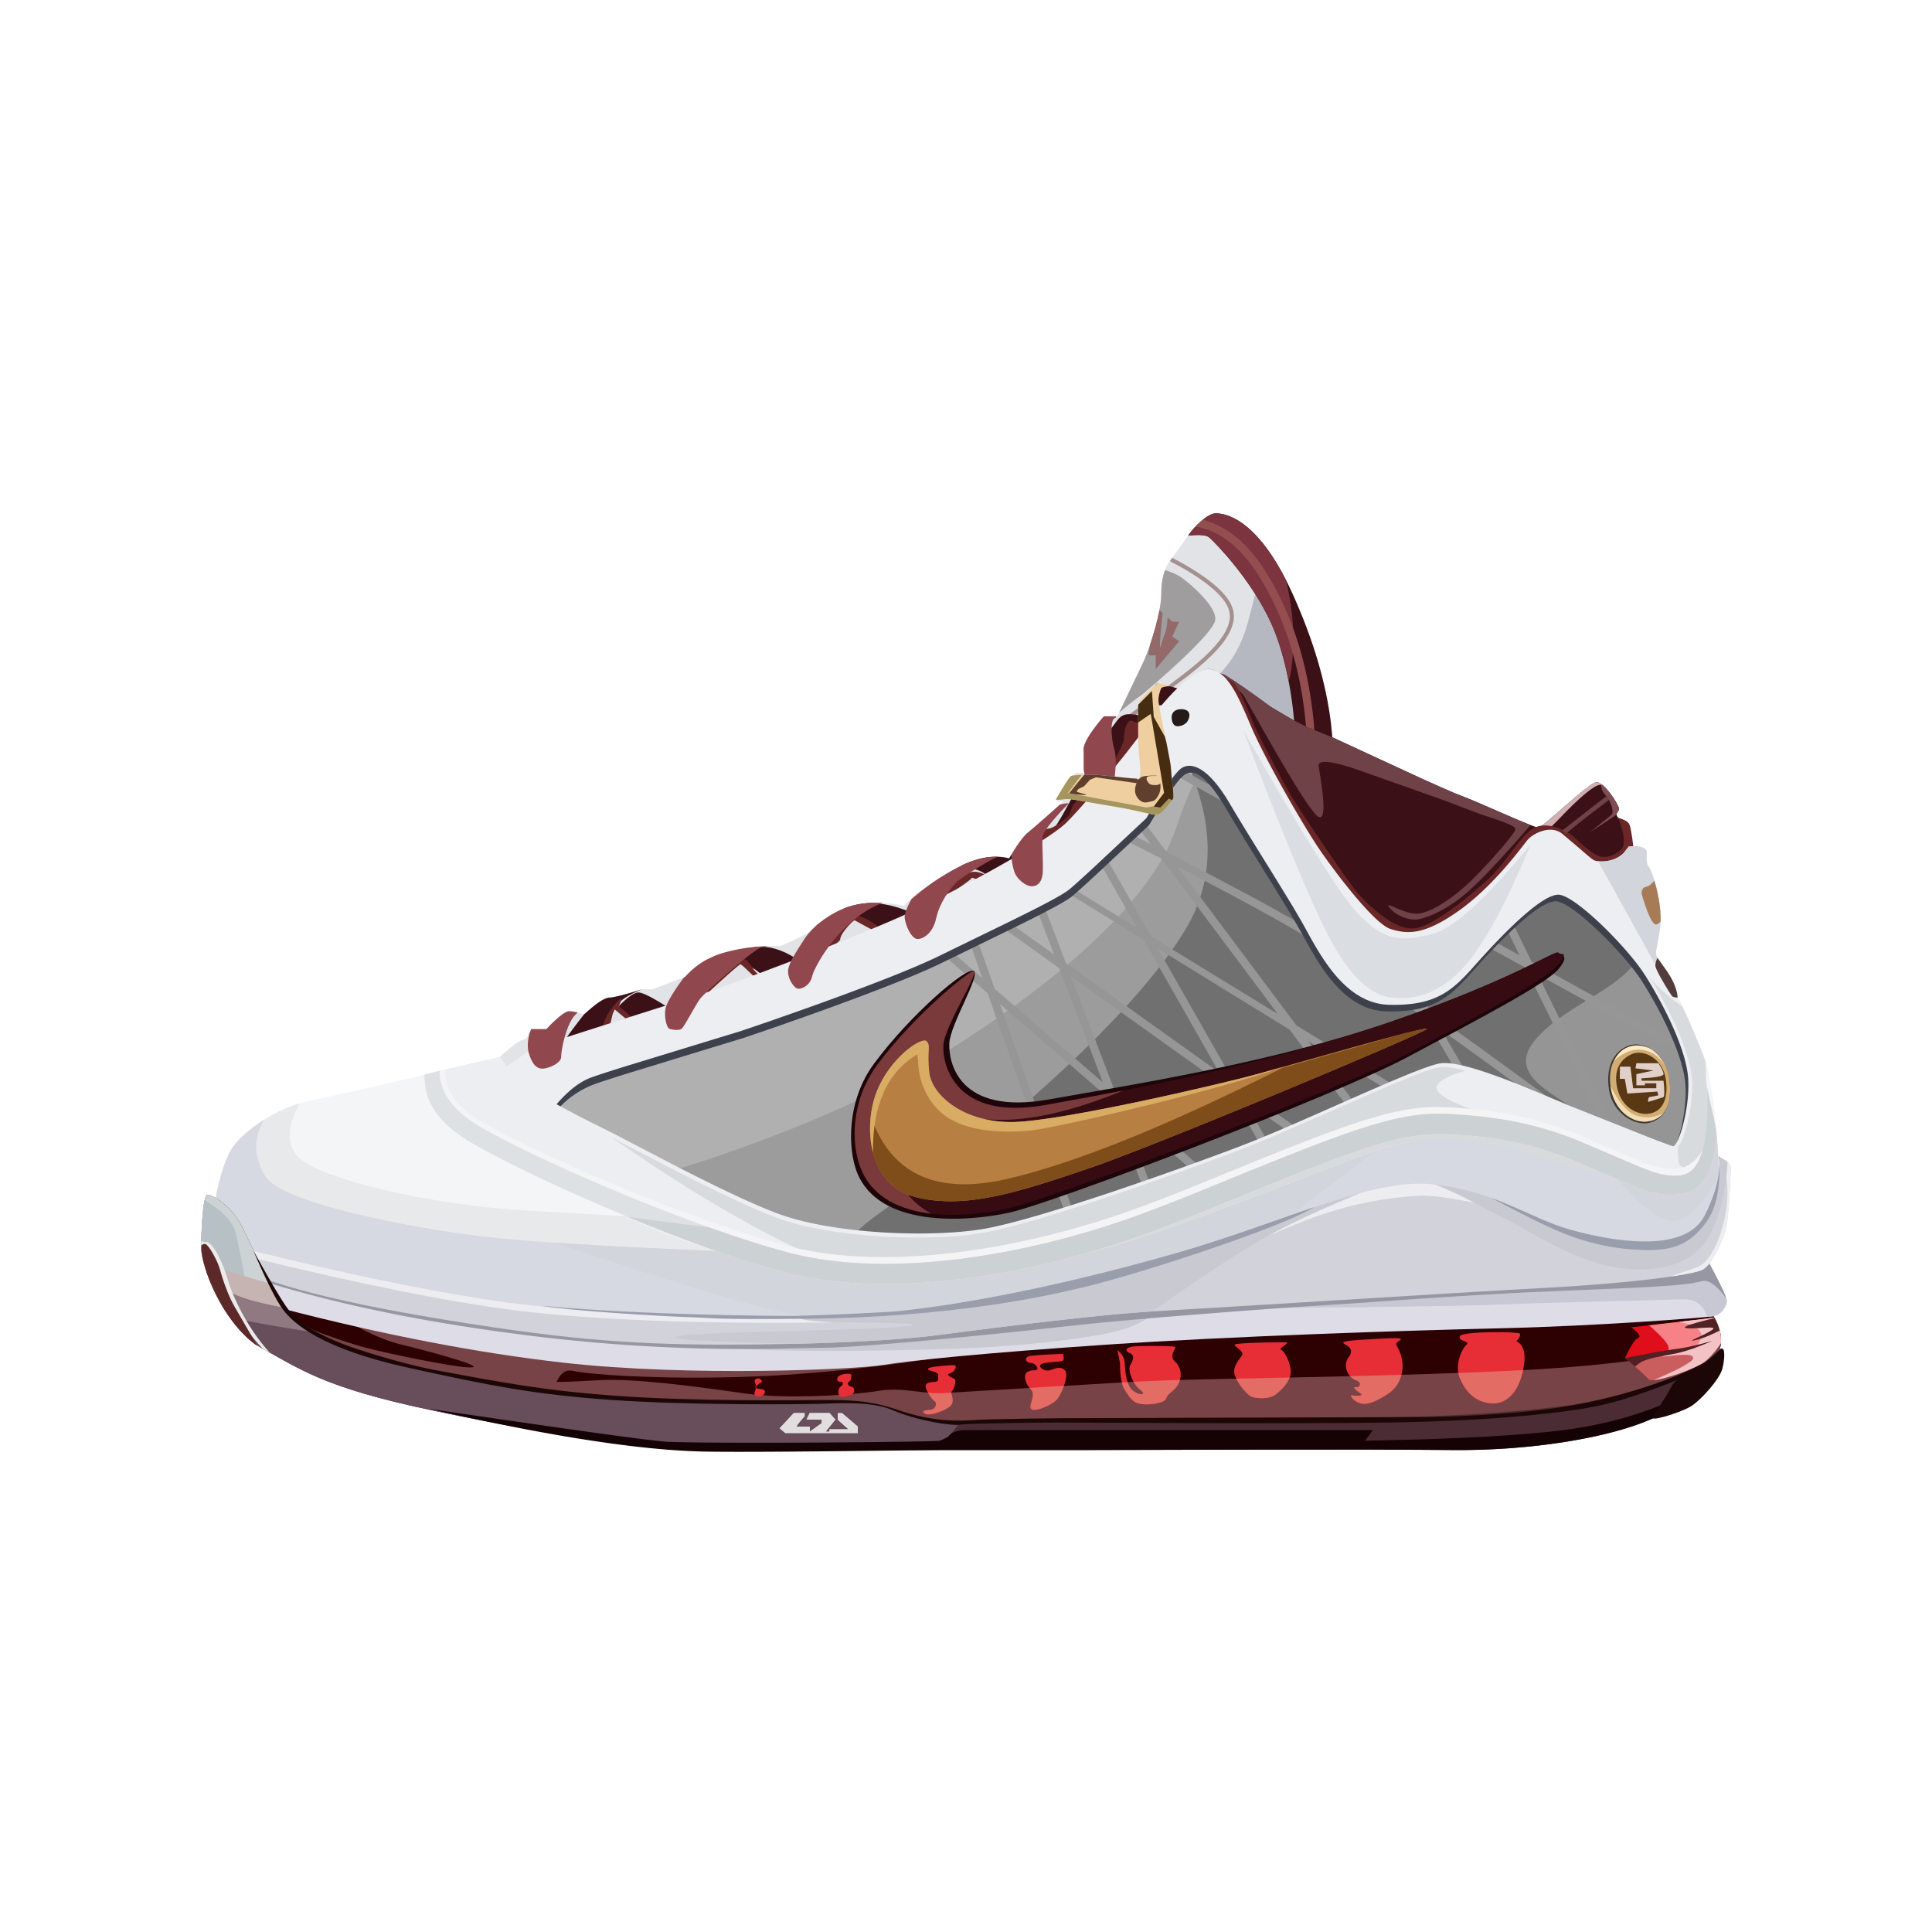 <svg width="96" height="96" xmlns="http://www.w3.org/2000/svg">
    <defs>
        <path id="a" d="M0 0h96v96H0z"/>
    </defs>
    <g fill="none" fill-rule="evenodd">
        <path d="M24.83 52.53s.914-.854 1.146-.854c.156 0 .294-.18.415-.54h.758s.814-.887 1.125-.887c.208 0 .451.057.73.17.619-.567 1.045-.851 1.277-.851.35 0 1.607-.41 1.607-.41h.537l1.616-.615a3.903 3.903 0 0 1 1.915-1.2c1.143-.322 2.095-.346 2.827-.334a16 16 0 0 0 1.303-.611c.772-.733 1.523-1.197 2.253-1.393.73-.196 1.592-.196 2.586 0a11.812 11.812 0 0 1 2.567-1.85c.986-.536 1.87-.703 2.653-.504.397-.681.717-1.119.961-1.312.245-.194.826-.703 1.745-1.527h-.357l.952-1.406h.402v-1.2c0-.49 1.002-1.614 1.002-1.614h.669s1.101-2.254 1.355-2.835c.254-.58.829-2.31.829-3.251 0-.628.118-1.135.355-1.522.527-.723.866-1.197 1.017-1.422.227-.337.912-1.054 1.339-1.054.427 0 2.094.196 3.813 3.998 1.146 2.535 1.804 4.911 1.976 7.13 3.717 1.738 5.84 2.703 6.369 2.892.793.284 3.612 1.592 3.86 1.592.248 0 2.527-2.255 2.906-2.255s1.108 1.134 1.108 1.319c0 .185-.26.21 0 .502.258.292.525.695.496 1.384.567-.087.824.082.87.203.047.12-.058.63.111.794.17.165.736 1.893.56 3.094-.177 1.201-.328 1.171 0 1.616.326.446.81 1.047.882 1.791.292.449 1.22 2.667 1.455 3.38.235.713.638 4.423.575 5.538-.064 1.116-.697 2.326-1.575 3.13-.878.805-4.334.681-6.782.3-2.448-.383-10.596-.354-14.088.756-3.492 1.11-14.008 2.855-19.75 3.387-5.74.531-22.335-1.16-25.125-1.53-1.86-.247-3.798-.866-5.814-1.857l-1.599-2.88c.259-1.417.582-2.378.972-2.882.584-.756 2.082-1.85 3.676-2.193 1.594-.343 4.955-1.094 5.882-1.346.928-.251 3.637-.841 3.637-.841Z" fill="#F3F5F7"/>
        <path d="M14.78 57.448c.953 1.104 6.574 2.438 11.429 2.705l6.837.39 5.12 1.872c-6.313 1.02-11.886.934-16.72-.26-7.051-1.741-10.402-1.63-10.354-4.122.164-.495.345-.867.542-1.123.533-.69 1.828-1.662 3.262-2.087-.626 1.117-.665 1.991-.116 2.625Z" fill="#E7E9EB"/>
        <path d="M13.17 58.428c.767 1.335 7.133 2.572 10.777 3.006l.378.044c2.355.263 6.923.524 13.707.783 4.981 1.633 10.703 1.321 17.165-.935l5.436-1.998c6.827-2.491 9.745-3.361 11.808-3.202 2.321.18 6.172 1.153 8.047 1.862l.828.336c1.497.602 2.78.906 3.59-.876.148-.326.282-.657.402-.992l.07 1.023c.022.417.03.77.017 1.007-.064 1.116-.697 2.326-1.575 3.13-.785.72-3.635.697-5.98.41l-.802-.11c-2.448-.383-10.596-.354-14.088.756-3.492 1.11-14.008 2.855-19.75 3.387-5.74.531-22.335-1.16-25.125-1.53-1.86-.247-3.798-.866-5.814-1.857l-1.599-2.88c.259-1.417.582-2.378.972-2.882.296-.383.827-.853 1.485-1.268-.66 1.163-.376 2.04.052 2.786Z" fill="#D6D9E1"/>
        <path d="M69.35 56.466c-2.914 2.06-6.698 5.323-9.073 6.36-.917.401-2.013.811-3.224 1.195-3.745.71-8.29 1.412-11.836 1.825-4.251-.068-5.925-.507-8.466-1.193l-.555-.155c-1.71-.488-4.6-1.404-8.665-2.749l2.237.137c2.24.125 4.994.25 8.264.375 4.981 1.633 10.703 1.321 17.165-.935l5.436-1.998 2.048-.74c2.776-.991 4.793-1.653 6.348-2.041l.32-.081Zm15.958-.01.07 1.023.021.542c.004.163.003.306-.002.423-.919 1.606-1.721 2.345-2.41 2.219-1.052-.194-2.367-1.708-3.395-2.986l.621.21.275.1.828.337.465.178c1.297.465 2.4.54 3.125-1.054.148-.326.282-.657.402-.992Z" fill="#D2D5DB"/>
        <path d="M25.582 55.071c-.068-.38 1.081-1.338 2.9-2.241s9.857-3.378 13.51-4.83c3.654-1.452 10.892-5.527 12.875-7.233 1.983-1.706 3.46-5.385 4.79-4.286 1.33 1.1 3.671 4.626 4.96 6.652 1.288 2.025 3.306 5.138 5.112 4.867 1.807-.271 6.256-4.653 7.275-4.867 1.02-.215 4.333 3.867 5.04 4.867.706 1 2.185 4.178 2.336 5.624.15 1.446-.531 3.862-.85 4.07-.318.207-9.002-3.52-10.62-3.559-1.616-.04-11.02 4.137-17.135 6.159-6.115 2.022-11.831 2.833-16.54 1.388-4.71-1.446-13.585-6.231-13.653-6.61Z" fill="#B0B0B0"/>
        <path d="M82.044 48c.706 1 2.185 4.178 2.336 5.624.15 1.446-.531 3.862-.85 4.07-.318.207-9.002-3.52-10.62-3.559a2.722 2.722 0 0 0-.614.086c.024-.683.086-1.336.145-1.91.166-1.633 2.776-3.8 7.83-6.5l.514.596c.573.68 1.04 1.284 1.259 1.593Z" fill="#959595"/>
        <path d="m60.696 37.565.116.135c.755.915 1.608 2.113 2.378 3.254a25.516 25.516 0 0 1-.46 2.547c-1.312 5.791-7.14 13.75-12.42 18.277-4.041.823-7.802.909-11.076-.096-2.002-.615-4.759-1.834-7.27-3.061 6.165-1.832 11.068-3.88 14.71-6.145 6.73-4.185 10.65-8.073 11.743-11.266 1.035-3.026 1.682-3.795 2.28-3.645Z" fill="#9C9C9C"/>
        <path d="M59.657 36.481c1.08.894 2.829 3.39 4.137 5.38l1.388 2.15c1.27 1.933 2.987 4.223 4.547 3.989 1.646-.247 5.482-3.903 6.925-4.716.323-.041.697 0 1.09.103 1.093.706 2.79 2.674 3.735 3.87-.368 1.703-3.685 2.6-5.199 4.417-1.681 2.018 1.773 2.873 2.607 4.06.116.166.166.298.157.399l-2.226-.83c-1.748-.636-3.31-1.153-3.907-1.168-1.617-.04-11.02 4.137-17.136 6.159-4.723 1.562-9.209 2.401-13.176 2.036-1.762-.63 2.254-2.687 4.896-4.665l.25-.192c3.495-2.705 8.862-7.446 11.166-11.298 1.536-2.569 1.458-5.551-.233-8.948.023-.429.112-.736.268-.922.245-.061.48-.014.711.176Z" fill="#707070"/>
        <path d="m55.912 39.86.246.06 1.816 2.426 2.299 1.188 1.991 1.06c.408.221.794.433 1.157.635l.946.536.498.298.92.583c1.138.74 2.658 1.782 4.562 3.13l-1.035-1.771c.14.017.28.016.417-.005l.04-.012 1.368 2.35 2.757 1.98 3.168 2.308 2.118 1.56-1.376-.518-1.072-.788-3.769-2.74-1.337-.962 1.758 3.024a3.608 3.608 0 0 0-.34-.057l-.158-.01-2.052-3.522-2.13-1.503-1.373-.95c-1.278-.873-2.268-1.518-2.97-1.935l-1.053-.6-1.028-.568-1.14-.613c-.798-.425-1.67-.88-2.618-1.368l5.898 7.877 6.176 3.78-.467.162-5.121-3.156 2.964 3.953-.39.149-3.502-4.676-6.546-4.034 3.814 6.704 4.016 2.866-.444.174-3.102-2.212 1.593 2.802-.374.146-1.995-3.502-7.822-5.584 2.22 5.814 4.956 4.29-.423.16-4.233-3.662 1.748 4.577-.376.133-2.008-5.262-5.414-4.684 3.9 11.077-.388.11-4.124-11.717-2.948-2.55.262-.303 2.42 2.095-1-2.844.098-.245.642-.323-.34-.243.39-.215.354.254 2.248-1.128.276.107 1.482 3.881 7.61 5.434-3.746-6.586-5.622-3.463.306-.185 4.974 3.046-2.6-4.578.327-.234 2.979 5.244 6.306 3.862-5.785-7.726-3.191-1.612.347-.282a7.87 7.87 0 0 0 .774-.78l.271-.127Zm18.719 4.915 1.483 3.026 7.891 4.34c.066.19.125.376.176.553l-7.763-4.269 4.039 8.245-.548-.208-4.101-8.373-3.18-1.745.349-.265 2.527 1.388-1.192-2.438.319-.254Zm-25.713.676-.672.339 1.176 3.341 5.38 4.656-2.168-5.682-3.716-2.654Zm2.268-1.137-1.864.935 3.054 2.18-1.19-3.115Zm4.748-4.024-1.056.497 2.29 1.15-1.234-1.647Zm1.572-2.716 5.408 2.974.49.725-6.144-3.38.246-.319Z" fill="#969696" fill-rule="nonzero"/>
        <path d="M64.227 29.506c1.03 2.28 1.667 4.433 1.91 6.458l.066.672c-.14 1.918-.339 3.53-.598 4.833-.388 1.955-3.91-4.675-5.527-4.833-1.619-.158-2.474 1.22-5.207 3.63-2.734 2.409-13.105 7.953-17.148 9.223l-2.504.8c-3.221 1.045-6.442 2.152-7.507 2.618l-.15.068c-1.095.523-1.992.294-2.59 0-.154-.075-.253-.212-.298-.41l.155-.035.402-.356c.221-.188.483-.394.645-.468l.1-.03c.156 0 .294-.18.415-.54h.758l.222-.23c.264-.263.696-.657.903-.657.208 0 .451.057.73.17.619-.567 1.045-.851 1.277-.851.35 0 1.607-.41 1.607-.41h.537l1.616-.615a3.903 3.903 0 0 1 1.915-1.2c1.143-.322 2.095-.346 2.827-.334a16 16 0 0 0 1.303-.611c.772-.733 1.523-1.197 2.253-1.393.73-.196 1.592-.196 2.586 0a11.812 11.812 0 0 1 2.567-1.85c.986-.536 1.87-.703 2.653-.504.397-.681.717-1.119.961-1.312l.357-.299c.313-.27.775-.678 1.388-1.228h-.357l.952-1.406h.402v-1.2c0-.49 1.002-1.614 1.002-1.614h.669l1.294-2.698.061-.137c.229-.522.717-1.975.812-2.947l.017-.304c0-.628.118-1.135.355-1.522l1.017-1.422c.227-.337.912-1.054 1.339-1.054l.186.012c.612.076 2.1.606 3.627 3.986Z" fill="#E1E3E7"/>
        <path d="m58.128 27.883.116-.164.097.049c.394.205.778.425 1.139.66.859.556 1.462 1.108 1.706 1.643l.075.2.02.08c.07.323.01.667-.166 1.03-.285.584-.852 1.192-1.678 1.873l-.41.33-2.372 1.774-2.809 2.053.002-.205.006-.05 3.488-2.554 1.335-1.002.435-.34.198-.16c.805-.665 1.356-1.255 1.626-1.807.126-.26.185-.503.173-.731l-.031-.202-.009-.033c-.155-.537-.77-1.13-1.698-1.732a12.999 12.999 0 0 0-.738-.443l-.505-.27Z" fill="#A4908F"/>
        <path d="M63.55 28.8c.885.896 2.826 5.816 2.335 8.086-.467 2.16.002 3.314-2.088 3.578l-1.22-1.538c-.923-1.155-1.86-2.228-2.5-2.29-.604-.06-1.102.096-1.631.44-.294-.696-.265-1.362.276-1.84l1.001-.886c1.201-1.088 1.889-1.897 2.329-3.587l.356-1.379c.283-1.012.49-1.243 1.142-.583Z" fill="#B5B8C0"/>
        <path d="M58.665 28.666c.344.23 1.9 1.507 1.705 2.206-.195.7-2.9 3.053-3.617 3.637l-.111.084c-.252.17-.596.443-1.035.822l1.206-2.52.061-.138c.229-.522.717-1.975.812-2.947l.017-.304c0-.458.063-.852.189-1.182.355.122.612.235.773.342Z" fill="#A09D9F"/>
        <path d="m57.612 30.314.158.147-.06.605c-.069.719-.091 1.09-.067 1.11.022.02.072-.27.273-.79.049-.126.082-.36.101-.704l.237.212h.333l-.333.735.333.24-1.16 1.375v-.68h-.36l.08-.533c.17-.506.357-1.146.465-1.717Z" fill="#936969"/>
        <path d="m60.414 25.508.186.012.171.03c.689.154 2.055.858 3.456 3.956 1.03 2.28 1.667 4.433 1.91 6.458l.066.672-.086 1.052c-.015.17-.03.337-.047.502-1.244-.183-1.828-.507-1.757-.976.128-.836-.152-4.052-1.148-6.244-.996-2.193-2.787-4.01-3.075-4.26-.144-.127-.495-.158-1.052-.094l.037-.053c.227-.338.912-1.055 1.339-1.055Z" fill="#3B1117"/>
        <path d="m60.414 25.508.186.012.171.03c.636.142 1.849.753 3.133 3.282.389 1.663.464 3.196.231 4.603-.024.148-.06.281-.107.399-.189-.975-.47-2-.863-2.864-.996-2.193-2.787-4.01-3.075-4.26-.144-.127-.495-.158-1.052-.094l.037-.053c.227-.338.912-1.055 1.339-1.055Z" fill="#7C343E"/>
        <path d="M63.74 29.977c.982 2.11 1.523 4.525 1.625 7.244a.2.2 0 0 1-.4.015c-.1-2.668-.63-5.03-1.588-7.09-1.179-2.53-2.455-3.71-3.967-3.988.107-.112.228-.227.353-.328 1.527.387 2.817 1.66 3.976 4.147Z" fill="#934F4F"/>
        <path d="M60.394 33.435c.251.031.406.064.463.1.551.338 1.31.865 2.275 1.581.508.307.885.528 1.129.664l.66.336 1.282.52 4.53 2.094c.779.354 1.327.594 1.644.723l.195.075c.793.284 3.612 1.592 3.86 1.592.248 0 2.527-2.255 2.906-2.255s1.108 1.134 1.108 1.319c0 .185-.26.21 0 .502.258.292.525.695.496 1.384l.072-.008-.064.116c-.324.588-.97 1.055-1.455.894l-.665-.228c-.546-.175-1.264-.35-1.95-.262-1.028.133-3.52 4.309-5.177 4.548l-.809.11c-1.476.177-3.108.147-4.268-1.596l-1.105-1.705c-1.881-2.944-4.896-7.77-5.127-8.051-.192-.232-1.6.463-4.227 2.085-.647.38-1.084.855-1.311 1.424-.34.854-2.223 3.642-4.076 4.81-1.799 1.135-13.891 6.155-16.191 6.81l-.64.162c-2.04.537-6.414 1.987-6.455 1.58-.03-.304.862-1.52 1.528-2.357l-.017.017c.618-.567 1.044-.851 1.276-.851.236 0 .886-.186 1.283-.308l.324-.101c-.7.287-1.123.574-1.268.86l-.305.578c-.18.348-.336.699-.274.84.066.15.514-.073 1.342-.668l-.763-.64c.47-.503.823-.774 1.057-.814.35-.058 1.742.883 1.947 1.04.137.106 1.69-.399 4.66-1.514-.641-.68-1.244-1.03-1.81-1.047.516-.991 1.939-1.02 3.313 0 1.874-.175 4.154-.996 4.141-1.216-.012-.22-1.227-1.118-2.224-1.274.105-.083.22-.152.342-.21l.293-.089c.265-.071.547-.116.847-.136.96-.001 2.011.358 2.613.775 1.03-.102.755-1.238 1.019-1.436.176-.133.79-.034 1.841.296.685-.417.937-.659.758-.725-.24-.088-.434-.502-1.13-.618L48 43.133c-.188-.008-.256-.054-.23-.12l-.278.142c.986-.536 1.87-.703 2.653-.504l.106-.177c.178.022.355.057.529.108 1.042-.42 1.74-1.579 2.106-2.251l.663-1.206c.612-1.097 1.587-2.828 1.77-3.068l.193-.26c.154-.193.312-.322.641-.31.307.013.76.093 1.357.24l.39-.684h-.39c-.166-.725-.166-1.082 0-1.072.166.01.535.098 1.107.266.309-.309.585-.518.83-.629.245-.11.56-.168.947-.173Z" fill="#3B1117"/>
        <path d="M80.446 40.184c0 .127-.123.178-.115.293l-1.33.878 1.001-.806a.961.961 0 0 0 .09-.085c.091-.111-.012-.526-.19-.796l-.094-.121c-.19-.201-.273-.415-.235-.582.386.283.873 1.068.873 1.219Z" fill="#7E4D54"/>
        <path d="M60.394 33.435c.251.031.406.064.463.1.551.338 1.31.865 2.275 1.581l1.129.664.66.336 1.282.52 4.53 2.094 1.494.66.872.348c.863.36 2.267.993 2.95 1.26l-.74.847c-.942 1.064-1.702 1.859-2.282 2.386-1.11 1.01-2.177 1.401-2.616 1.455-.438.054-1.102-.22-1.382-.6-.28-.38.756.38 1.44.312.683-.068 1.817-.836 2.632-1.636l.376-.38c.791-.82 1.767-1.946 1.823-2.162.056-.218-.895-.462-2.065-.887l-.553-.21c-.352-.14-.76-.293-1.196-.452l-3.933-1.39c-1.416-.507-2.068-.528-2.033-.227l.146.942c.125.898.21 2.02-.3 1.468-.768-.828-3.195-5.263-3.543-5.856-.243-.412-1.096-.9-1.625-1.167l.196-.006Z" fill="#6F4247"/>
        <path d="M79.338 38.865c.08 0 .175.05.276.132a.432.432 0 0 0-.19.017c-.281.088-.801.51-1.559 1.269l-.54.555-.21.21-.547.006c.56-.373 2.43-2.189 2.77-2.189Z" fill="#D1B0B4"/>
        <path d="M80.409 40.635c.306.804.364 1.317.174 1.54-.284.333-.797.49-1.16.355-.361-.134-1.004-.742-1.25-.966-.246-.223-1.281-.828-1.986-.396-.704.431-1.323 1.693-2.318 2.59-.995.895-2.774 2.364-3.692 2.377-.918.013-2.026-1.022-2.596-1.626-.57-.604-3.13-4.454-3.45-5.012-.32-.557-1.55-2.83-1.82-3.482-.271-.653-.792-1.999-1.075-2.158-.189-.106-.584-.202-1.185-.29C58.3 35.25 57.231 36.06 56.845 36c-.579-.093-.683-.37-.867.016-.185.385-.046.591-.203.957-.104.245-.324.695-.66 1.35a87.353 87.353 0 0 0-1.655 1.53c-.301.296-.21.531-.377.699-.167.167-.652.56-.965.617-.314.056-.355.047-.36.542-.005.495-2.26 2.074-2.556 1.9-.296-.175-.598-.362-1.004-.265-.407.097-1.062.522-1.228.985-.166.463-1.24 1.98-2.045 2.097-.805.116-1.24-.342-1.448-.498-.208-.156-.818-.523-1.01-.395-.192.128-1 .873-1.262 1.221-.174.233-.673.741-1.495 1.525-1.018.318-1.671.379-1.96.184-.435-.293-.484-.779-.827-.81-.342-.033-1.708.907-2.044 1.477-.335.57-2.977 1.868-3.205 1.677-.227-.192-.793-.752-.94-.795a.98.98 0 0 0 .143-.446c-.516.5-.82.97-.913 1.41-.058.421-.12.732-.189.93.313-.505.474-.75.482-.731.012.028.195-.95.274-1.033.14.117.52.44 1.143.97 1.721-.623 2.642-.99 2.762-1.1.18-.165 2.257-2.1 2.357-2.096.1.003.862.859 1.077.89.216.033 2.11-.152 2.547-.527.207-.177.366-.662.633-.968.296-.338.69-.496.702-.653.022-.3.653-.946.715-.928.062.017 1.492.859 1.985.928.493.069 1.857-.622 2.062-1.02.206-.398.612-1.12.846-1.309.235-.189.893-.615.936-.72.236.077.662.22 1.279.427 1.399-1.09 2.247-1.777 2.543-2.062.444-.427 5.378-4.68 6.31-5.51.93-.829 1.823-.95 2.32.243.497 1.193 4.265 7.555 5.039 8.359.774.803 2.778 3.569 4.17 2.85.477-.247 1.72-.49 2.707-1.275 1.887-1.502 3.804-3.82 4.421-3.75.94.107 2.18 1.331 2.709 1.145.529-.185 1.392-1.383 1.39-1.623-.002-.24-.131-1.308-.237-1.482-.07-.116-.25-.215-.538-.297Z" fill="#6B2727"/>
        <path d="M60.139 33.253c.788.157 1.099 1.325 1.722 2.773l.16.375c.662 1.566 2.433 4.65 3.285 5.95l.168.25c.762 1.103 2.672 3.63 3.486 3.886.814.257 1.65.33 3.401-.915 1.75-1.245 3.133-3.185 3.409-3.512.276-.327 1.144-.768 1.717-.306l.619.522.657.565c.136.114.242.196.298.227.18.097 1.007.148 1.497-.373l.248-.322v.023c.566-.086.823.083.87.203.046.12-.058.63.11.794.17.165.736 1.894.56 3.095l-.084.505c-.117.629-.176.725.012 1.009l.377.521c.264.381.525.84.577 1.371.267.41 1.063 2.294 1.378 3.162l.022.501.002.182c.002.58.265 2.83-.164 3.949-.428 1.119-1.825 1.475-4.787.466l-1.273-.28-1.038-.44c-2.593-.838-5.777-1.321-8.537-.532-3.68 1.052-13.629 5.772-20.123 6.214-6.495.443-13.438-.379-18.47-3.278-5.033-2.9-7.535-3.24-8.17-4.475a8.997 8.997 0 0 1-.622-1.57l.585-.15c1.14-.282 2.661-.787 2.661-.787l.018-.018.343.466.833-.575.318-.234c.212-.168 7.042-2.273 8.994-2.93l1.536-.552 2.231-.845c2.256-.87 4.895-1.928 6.31-2.596l.765-.371.847-.427c2.34-1.2 5.214-2.835 5.96-3.569.87-.856 3.08-3.513 3.83-4.597l.138-.207c.565-.903 2.47-3.317 3.324-3.148Zm-1.389 5.333c-.302.278-.854 1.083-1.655 2.415l-2.549 2.386c-.545.504-.933.855-1.164 1.055l-.102.087c-.362.302-1.624.944-3.111 1.673l-3.345 1.63c-2.52 1.243-8.948 3.433-9.878 3.743L31.3 53.301c-.935.291-1.679.532-1.92.635a4.6 4.6 0 0 0-1.697 1.216c.527.289.89.608 1.414.874l1.193.595 3.256 1.696c1.717.88 3.646 1.823 5.006 2.327 2.661.984 7.403 1.19 10.078.765 2.674-.425 9.817-2.972 12.872-4.132l.75-.295.795-.329c3.156-1.329 7.491-3.388 8.426-3.497.954-.11 3.223.787 4.891 1.488l1.513.635 3.921 1.56c.642.247 1.102.419 1.188.438.268.06.86-1.867.764-3.356-.096-1.49-1.28-3.785-2.154-5.152-.873-1.368-3.344-3.832-4.22-3.978-.78-.13-2.657 1.77-3.846 3.078l-.41.457c-1.112 1.258-1.943 1.986-4.238 1.928-2.294-.059-3.545-2.724-4.317-4.093l-.456-.78-.722-1.183c-.784-1.27-1.711-2.744-2.427-3.958-1.144-1.94-1.755-2.07-2.209-1.654Z" fill="#3C414C"/>
        <path d="M60.139 33.253c.788.157 1.236.999 1.858 2.447l.16.374c.662 1.566 2.433 4.65 3.286 5.951l.168.25c.762 1.103 2.671 3.63 3.485 3.886.814.256 1.652.33 3.402-.915 1.75-1.245 3.133-3.185 3.408-3.512.276-.327 1.145-.768 1.718-.306l.618.522.658.565c.135.113.242.196.298.226.18.097 1.007.149 1.497-.373l.248-.321-.001.023c.567-.087.824.082.87.203.047.12-.058.63.111.794.17.165.736 1.893.56 3.094l-.085.506c-.116.629-.176.725.012 1.008l.378.522c.264.38.525.84.577 1.371.267.41 1.063 2.293 1.378 3.161l.021.502.003.182c.002.58.355 3.237-.073 4.356-.429 1.119-1.825 1.476-4.788.466l-1.408-.486-1.012-.337c-2.592-.837-5.667-1.218-8.428-.43-3.68 1.053-13.629 5.773-20.123 6.216-6.495.442-13.61-.283-18.643-3.183-5.032-2.9-8.005-3.796-8.64-5.031a8.997 8.997 0 0 1-.622-1.57l.585-.151a160.53 160.53 0 0 1 3.214-.733l.018-.018.343.466.832-.576.319-.234c.211-.168 7.042-2.272 8.994-2.93l1.536-.552 2.231-.845c2.256-.869 4.895-1.927 6.309-2.595l.766-.371.847-.428c2.34-1.2 5.213-2.835 5.96-3.568.87-.856 3.08-3.513 3.83-4.597l.138-.208c.565-.902 2.333-2.99 3.187-2.82Zm-1.525 4.992c-.303.277-.854 1.082-1.655 2.414l-2.549 2.386c-.545.504-.933.856-1.164 1.055l-.102.087c-.362.302-1.624.944-3.112 1.673l-3.344 1.63c-2.52 1.243-8.948 3.433-9.878 3.743l-5.647 1.727c-.935.29-1.679.53-1.921.634-.515.22-1.044.644-1.587 1.275.527.288 1.053.565 1.578.83l1.193.596 3.256 1.695c1.717.88 3.645 1.824 5.006 2.327 2.66.984 7.403 1.19 10.077.765 2.675-.424 9.818-2.971 12.873-4.131l.75-.296.794-.328c3.157-1.33 7.492-3.388 8.427-3.497.954-.111 3.223.787 4.89 1.487l1.514.635 3.92 1.56c.642.248 1.103.42 1.188.439.269.06.86-1.868.764-3.357-.095-1.49-1.28-3.784-2.153-5.152-.873-1.367-3.344-3.831-4.22-3.978-.78-.13-2.657 1.771-3.846 3.079l-.41.457c-1.112 1.258-1.943 1.986-4.238 1.927-2.295-.058-3.546-2.724-4.318-4.093l-.455-.779-.722-1.183c-.784-1.27-1.712-2.745-2.427-3.958-1.144-1.941-2.028-2.086-2.482-1.67Z" fill="#ECEEF2"/>
        <path d="m80.943 42.047-.001.023c.567-.087.824.082.87.203.047.12-.058.63.111.794.17.165.736 1.893.56 3.094l-.085.506-.097.52a.584.584 0 0 0 .11.488l.162.234c-.199.048-.34-.005-.422-.158l-1.97-3.565c-.249-.446-.49-.877-.705-1.256l-.07-.136c.326.038.908-.021 1.289-.426l.248-.321Z" fill="#D2D5DC"/>
        <path d="m30.356 56.496 3.256 1.696 1.167.59c1.379.687 2.78 1.345 3.839 1.737 2.66.984 7.403 1.19 10.077.765 2.675-.425 9.818-2.972 12.873-4.132l.75-.296.794-.328 2.95-1.283c2.447-1.081 4.815-2.137 5.477-2.214.31-.036.761.035 1.285.171-.43.119-.734.23-1.07.42-1.899 1.081 4.115 2.014 7.192 3.826.66.389.668.671.22.89l-.713-.246-1.012-.338c-2.592-.837-5.622-1.56-8.383-.771-3.221.92-11.244 4.652-17.55 5.865l-1.233.137c-3.859.4-7.253.48-8.74-.103-2.19-.86-5.5-2.537-9.79-5.436l-1.39-.95Zm51.751-7.77c.4.448.844.83 1.5 1.304.352.728.89 2.022 1.136 2.7l.021.5.003.183c.002.524.29 2.74.03 3.989-.325.334-.642.552-.885.6-.572.11-.527-.3-.543-1.023.287-.194.791-1.956.703-3.34-.096-1.49-1.28-3.784-2.153-5.152l.188.239Z" fill="#D8DBDE"/>
        <path d="M23.932 55.745c3.432 1.954 11.085 5.131 15.352 6.209 4.566 1.153 11.275.315 17.668-2.08l1.095-.42 1.175-.467 3.486-1.42 1.158-.464c5.126-2.03 6.432-2.204 8.564-2.053l.432.034c1.96.169 3.616.51 5.509 1.275l2.726 1.166.413.17c.83.35 1.707.55 2.272.258.794-.41 1.364-1.356 1.286-3.658.087.645.173 1.426.236 2.155-.119 1.38-.474 2.229-1.104 2.627-.674.426-1.716.35-2.675-.001l-.415-.168c-.432-.187-2.255-.975-3.031-1.289-1.807-.73-3.369-1.046-5.22-1.206l-.37-.028c-1.99-.132-3.267.016-8.365 2.057l-5.052 2.048-1.139.445-.547.208c-6.567 2.461-13.473 3.323-18.264 2.113-4.358-1.1-12.009-4.381-15.534-6.376-1.752-.992-2.525-2.081-2.492-3.484l1.017-.248c.028 1.035.479 1.834 1.819 2.597Z" fill="#F4F4F4"/>
        <path d="M24.015 56.078c3.451 1.953 11.086 5.131 15.352 6.209 4.567 1.153 11.275.315 17.668-2.08l1.095-.42 1.175-.467 3.486-1.42 1.159-.464c5.125-2.03 6.432-2.203 8.563-2.053l.432.034c1.96.169 3.616.51 5.509 1.275l2.726 1.166.413.17c.83.35 1.707.55 2.273.258.793-.41 1.021-1.934.943-4.236.086.645.432 1.671.495 2.4-.119 1.38-.474 2.229-1.104 2.627-.674.426-1.716.35-2.675-.001l-.415-.168c-.432-.187-2.255-.975-3.031-1.289-1.807-.73-3.369-1.046-5.22-1.206l-.37-.028c-1.99-.132-3.267.016-8.365 2.057l-5.052 2.048-1.139.445-.547.208c-6.567 2.461-13.473 3.323-18.264 2.113-4.358-1.1-12.009-4.381-15.534-6.376-1.752-.992-2.525-2.081-2.492-3.484l.747-.189c-.007 1.092.693 2.034 2.172 2.871Z" fill="#DEE1E4"/>
        <path d="M84.826 53.973c.086.645.415 1.748.478 2.477-.119 1.38-.474 2.229-1.104 2.627-.674.426-1.716.35-2.675-.001l-.415-.168-2.795-1.192a33.336 33.336 0 0 0-.236-.097c-1.807-.73-3.369-1.046-5.22-1.206l-.37-.028c-1.99-.132-3.267.016-8.365 2.057l-5.052 2.048-1.413.55-.273.103c-6.567 2.461-13.473 3.323-18.264 2.113-2.138-.54-5.07-1.605-7.917-2.785l2.518.33c.524.065 1.024.127 1.5.184l1.286.445c1.044.35 2.017.644 2.858.857 4.567 1.153 11.275.315 17.668-2.08l1.095-.42 1.175-.467 3.486-1.42 1.159-.464c5.125-2.03 6.432-2.203 8.563-2.053l.432.034c1.96.169 3.616.51 5.509 1.275l2.726 1.166.413.17c.83.35 1.707.55 2.273.258.793-.41 1.038-2.011.96-4.313Z" fill="#CCD1D4"/>
        <path d="m82.514 45.784-.022.024c-.08.09-.15.133-.21.13-.274-.012-.62-1.242-.687-1.434-.055-.16-.007-.354.124-.42l.088-.024c.094-.005.227-.104.397-.296.17.544.33 1.328.31 2.02Z" fill="#A77B55"/>
        <path d="m82.354 47.59.434.607c.264.38.525.84.577 1.371-.155-.002-.251-.03-.286-.076l-.151-.226c-.24-.38-.65-1.081-.674-1.266-.01-.08.023-.217.1-.41Z" fill="#523C3C"/>
        <path d="M84.906 65.016c.702 1.001.8 1.845.29 2.532-.764 1.03-5.487 2.11-8.93 2.588-3.442.48-26.062.405-27.01.489-.948.083-1.912.331-3.21 0-1.296-.332-1.817-.843-3.653-.842-1.836.002-7.546.418-12.565-.195-5.02-.613-10.914-2.112-12.571-2.547-1.658-.435-3.312-2.208-3.445-2.388.913.241 11.74 2.611 18.025 2.664 6.284.053 13.125-.274 19.42-.795 6.297-.52 27.091-1.583 29.213-1.591a100.57 100.57 0 0 1 4.436.085Z" fill="#2D0002"/>
        <path d="m17.263 65.394 1.586.306 2.063.506c.478.117.961.233 1.42.336 2.261.508 7.307.98 10.397 1.152l.555.029c1.888.088 6.582-.05 9.881-.166l3.52-.128c.27-.001-4.022.7-8.43.933l-.911.041c-4.706.175-8.271-.133-8.83-.278-.372-.096-.659.084-.859.541.215.011.922-.017 2.12-.085 1.798-.102 4.995.337 7.188.652 2.192.315 5.536.073 6.667-.118 1.13-.192 2.008.108 3.054.118l9.213-.548c.69-.037 1.322-.068 1.854-.09l2.244-.062c4.264-.092 12.913-.228 17.547-.568l.498-.039c5.288-.434 6.347-.988 6.866-1.225.241-.11.411-.344.51-.7.187.581.113 1.098-.22 1.547-.764 1.03-5.487 2.11-8.93 2.588-3.442.48-26.062.405-27.01.489-.948.083-1.912.331-3.21 0-1.296-.332-1.817-.843-3.653-.842l-1.106.025c-2.47.08-7.212.299-11.46-.22l-1.127-.15c-4.742-.68-5.926-1.014-7.897-1.405-1.292-.256-4.974-1.615-5.565-2.065 1.019.404 2.292.84 3.07 1.035l.547.132c1.539.355 4.196.88 4.626.805.487-.086-2.462-.874-3.53-1.125-1.068-.252-2.537-.998-2.799-1.343-.041-.055 0-.079.111-.078Z" fill="#774346"/>
        <path d="M84.906 62.721c.624 1.161.925 1.813.903 1.956-.033.214-.221.665-.742.735-.52.07-5.636.476-10.517.59-4.88.114-13.538.403-19.56.813-6.021.409-9.806.789-11.126 1.01-1.32.221-9.554.6-15.89-.116-4.224-.477-8.869-1.37-13.935-2.682l-.97-1.517c7.186 1.528 12.048 2.412 14.586 2.651 3.807.359 14.16.24 16.566.078 2.405-.16 9.066-1.263 13.732-1.562 4.666-.299 18.928-1.12 20.954-1.167 1.351-.031 3.35-.294 5.999-.789Z" fill="#DDDCE7"/>
        <path d="m84.906 62.721.438.837c.326.642.481 1.015.465 1.12-.033.213-.221.664-.742.734l-.24.026c-.19-.615-.603-.906-1.242-.875l-7.084.189-2.772.095c-2.828.077-7.85.137-15.07.18l5.059-.7 12.228-.683c1.294-.067 2.29-.113 2.807-.13l.154-.004c1.351-.031 3.35-.294 5.999-.789Z" fill="#C8C8D4"/>
        <path d="M58.172 64.667c-.837.74-1.703 1.226-2.599 1.456-1.387.356-4.213.713-7.252.858l-1.553.058c-3.6.112-10.094.194-12.228-.262-.433-.093-.13-.22.913-.383l3.45-.014c2.383-.025 4.413-.08 5.318-.14 2.405-.162 9.066-1.264 13.732-1.563l.22-.01Z" fill="#C8C9D1"/>
        <path d="m84.906 62.721.333.631c.295.57.476.961.542 1.171l-.21-.27c-.39-.469-.727-.665-1.011-.59l-.41.087c-.456.077-1.241.153-3.025.242l-5.022.214c-4.069.196-7.833.496-9.824.62l-1.88.12c-3.067.21-8.557.64-11.048.918l-2.106.228c-3.235.343-7.862.797-10.008.872l-3.198.062a86.289 86.289 0 0 1-12.064-.703c-4.884-.622-9.147-1.497-12.787-2.624l-.119-.189 3.271.684c5.154 1.058 8.82 1.703 11 1.936l.315.031c3.807.359 14.16.24 16.566.078 2.204-.147 7.985-1.086 12.527-1.471l1.205-.09c4.2-.27 16.172-.962 20.001-1.132l.953-.036c1.351-.031 3.35-.294 5.999-.789Z" fill="#9797A3"/>
        <path d="M85.401 57.45c.01.054.604.27.6.55-.006.28-.081 2.67-.3 3.291-.22.621-.688 1.602-1.12 1.809-.433.207-2.924.63-7.939.901-5.015.272-16.126.982-19.232 1.153-3.105.171-9.492 1.017-11.068 1.217-1.577.2-5.31.444-10.341.444-5.03 0-8.452-.345-14.091-1.27-3.76-.618-6.633-1.268-8.619-1.95l-.78-1.463c4.523 1.14 8.578 1.978 12.163 2.514 5.379.805 16.12.906 19.928.508 3.809-.397 8.753-1.426 13.955-2.921 5.2-1.496 9.546-3.699 12.627-3.389 3.082.31 4.84 1.708 6.86 2.265 2.018.557 5.658 1.225 6.652-.693.994-1.918.695-3.02.705-2.966Z" fill="#D2D2DB"/>
        <path d="M71.184 58.844c2.115.213 3.606.938 4.987 1.552l-1.08-.249c-2.398-.538-3.926-.782-4.586-.735l-.738.06c-1.2.113-2.995.388-5.44 1.38l-.575.243c-3.328 1.446-9.17 2.865-11.078 3.233l-1.353.239c-2.648.437-7.42 1.102-10.297 1.145l-1.781.017c-3.735.015-9.375-.082-13.651-.623-3.248-.411-7.535-1.266-12.86-2.563l-.22-.41c4.522 1.139 8.577 1.977 12.162 2.513 5.379.805 16.12.906 19.928.508 3.809-.397 8.753-1.426 13.955-2.921 5.2-1.496 9.546-3.699 12.627-3.389ZM86 58l-.041 1.04c-.043.817-.123 1.87-.258 2.251-.22.621-.688 1.602-1.12 1.809-.173.082-.673.2-1.53.327.384-.21 1.31-.376 1.635-.687.75-.719 1.282-2.625 1.124-4.071-.061-.56-.144-.932-.248-1.116.176.1.442.259.438.447Z" fill="#EDEDF1"/>
        <path d="m67.59 59.28-1.177.5c-1.301.562-2.363 1.066-3.185 1.511-1.763.955-4.258 2.66-5.708 3.693a2 2 0 0 1-.335.184l-1.077.08c-1.742.145-3.96.399-5.876.632l-3.89.491c-1.199.152-3.644.33-6.958.406l-3.882-.127c-1.18-.052-1.975-.114-1.957-.197.062-.283 9.05-.324 11.116-.522l.355-.038c.67-.083.246-.126-.528-.15l-3.117-.045c-.916-.031-1.906-.122-1.653-.327l1.177-.02c1.516-.037 2.806-.103 3.707-.197 3.809-.397 8.753-1.426 13.955-2.921 3.42-.984 6.469-2.273 9.033-2.952Z" fill="#C8C9D1"/>
        <path d="m53.966 63.931-.859.2c-1.093.247-5.77 1.319-13.018 1.397-4.745.05-4.59-.04-5.941-.083-1.352-.044-5.948-.32-7.243-.562 5.14.476 11.663.509 12.694.499 1.03-.01 4.542-.18 5.003-.228 3.809-.397 8.753-1.426 13.955-2.921 2.455-.706 4.72-1.57 6.751-2.253-1.783 1.08-8.745 3.325-11.342 3.951Z" fill="#9A9DAB"/>
        <path d="M85.401 57.45c.007.036.268.141.443.29-.062 1.342-.46 3.327-1.329 4.249-1.134 1.205-3.229 1.344-5.176.767-1.948-.577-4.034-1.996-4.866-2.356-.552-.24-1.858-1.062-3.184-1.544l-.105-.012c3.082.31 4.84 1.708 6.86 2.265 2.018.557 5.658 1.225 6.652-.693.994-1.918.695-3.02.705-2.966Z" fill="#C8C9D1"/>
        <path d="m85.401 57.45.024.02.018.338c.019.655-.021 2.024-.624 2.868-.804 1.126-1.64 1.469-3.052 1.437-1.414-.032-2.854-.26-4.688-1.093-1.178-.534-2.228-1.117-3.028-1.516 1.505.542 2.695 1.247 3.992 1.605l.56.146c2.072.508 5.186.912 6.093-.84.994-1.917.695-3.018.705-2.965Z" fill="#9A9DAB"/>
        <path d="M85.423 67.389c-.776 1.418-1.867 2.445-3.274 3.082-2.11.956-6.045 1.63-10.097 1.579-4.052-.05-15.061 0-18.006 0H34.021c-1.796 0-7.35-.862-12.681-1.998-5.33-1.135-6.416-2.013-8.637-3.237C10.984 65.55 10 62.918 10 62c0-.918.089-2.6.297-2.627.208-.028 1.16.48 1.717 1.55.556 1.07 1.71 3.99 2.925 4.791 1.214.803 4.304 2.302 11.246 3.291 6.941.99 16.582.616 17.01.64.429.023 3.04 1.24 4.312 1.11 1.272-.13 3.714-.284 6.54-.284s12.018-.035 14.044-.035c2.025 0 9.783-.194 12.967-1.256 2.123-.708 3.578-1.305 4.366-1.791Z" fill="#4C2C34"/>
        <path d="m11.093 64.653 3.695.952.15.11.422.26c1.449.836 4.577 2.14 10.824 3.03l1.009.132c6.83.823 15.593.486 16.001.508.429.023 3.04 1.24 4.312 1.11l.153-.014-1.058 1.308-12.58.001c-1.727 0-6.93-.797-12.065-1.868l-.616-.13c-5.33-1.135-6.416-2.013-8.637-3.237-.707-.52-1.29-1.271-1.731-2.04l.12-.122Z" fill="#684E5B"/>
        <path d="M83.319 69.475c.005.115.004.225-.006.331a7.072 7.072 0 0 1-1.164.665c-2.11.956-6.045 1.63-10.097 1.579l-3.579-.02c-4.758-.01-11.507.017-14.094.02h-7.84c-6.254.083-10.12.109-11.602.076-3.215-.072-7.764-.78-13.646-2.128 7.29 1.078 11.27 1.628 11.936 1.648 3.267.102 13.302-.003 13.46-.055a2.68 2.68 0 0 0 .436-.21c.16-.213.452-.32.877-.32h20.218l-.392.53 2.385-.057c3.021-.088 5.41-.233 7.168-.435 2.197-.253 4.177-.794 5.94-1.624Z" fill="#140204"/>
        <path d="M10.849 63.799c.364.265.68.441.948.53l.78.215c.396.102.925.235 1.589.399.253.33.51.6.772.771.232.154.534.333.918.53l-1.73-.277c-.88-.148-1.8-.312-2.058-.388-.517-.153-1.19-1.125-1.22-1.386a1.26 1.26 0 0 1 0-.394Z" fill="#907981"/>
        <path d="M10.296 59.373c.208-.028 1.16.48 1.717 1.55.442.851 1.262 2.87 2.19 4.066l.22.038-.847-.163c-1.309-.273-2.105-.558-2.388-.855l-.242-.237c-.198-.19-.462-.437-.737-.72-.14-.436-.21-.806-.21-1.052l.012-.671c.031-.892.121-1.934.285-1.956Z" fill="#CDD3D5"/>
        <path d="m11.678 61.15.116.465c.122.53.26 1.252.417 2.167a9.45 9.45 0 0 1-.944.3l-.08-.073-.24-.237-.534-.514a15.718 15.718 0 0 1-.204-.205c-.14-.437-.21-.807-.21-1.053l.012-.671.032-.631c.027-.417.068-.808.124-1.056.608.321 1.363.97 1.511 1.507Z" fill="#B7C1C5"/>
        <path d="m10.849 63.029 2.58.761c.169.3.344.59.524.854l.246.339-.623-.119-.724-.165c-.883-.223-1.438-.453-1.664-.69l-.194-.187-.145-.793Z" fill="#C5B4B1"/>
        <path d="M10.22 61.713c.308-.027.753.799 1.041 1.68l.075.24c.244.837.99 2.412 2.072 3.582l-.35-.203c-.735-.744-1.348-1.736-1.622-2.409l-.27-.706c-.303-.829-.595-1.713-.69-1.766a2.196 2.196 0 0 0-.48-.16l.006-.32a.35.35 0 0 0 .218.062Z" fill="#EBEBEB"/>
        <path d="M10.223 61.822c.172.079.601.857.701 1.242l.13.436c.14.435.36 1.012.607 1.436l1.109 1.912-.067-.033C10.984 65.55 10 62.918 10 62v-.112c.083-.074.158-.096.224-.066Z" fill="#5D2828"/>
        <path d="M85.517 67.007c-.65.612-1.19 1.03-1.621 1.253-.648.334-.686.322-.93.793-.243.472-.871 1.305-.817 1.418.055.113 1.412-.303 1.884-.598.472-.294 1.416-1.33 1.554-1.873.07-.273.125-.676.064-.913-.014-.053-.058-.08-.134-.08Z" fill="#1D0706"/>
        <path d="m85.51 66.738-.016.028c-.304.449-.594.768-.872.957-.5.34-2.517 1.042-2.702.813-.124-.152-.516-.503-1.178-1.052.245-.524.44-.844.587-.961l.069-.042c.152-.057.038-.233-.34-.528l3.371-.383c.33-.041.582-.076.76-.104.248.462.356.885.322 1.272Z" fill="#E00E1A"/>
        <path d="M85.189 65.466c.248.462.356.885.322 1.272l-.017.028a5.83 5.83 0 0 1-.268.367c-.626.283-1.468.603-2.526.955l.211-1.081c.034-.176-.288-.56-.966-1.152l2.484-.285.612-.082.148-.022Z" fill="#F68288"/>
        <path d="m85.51 66.738-.016.028c-.304.449-.594.768-.872.957-.5.34-2.517 1.042-2.702.813-.112-.138-.445-.438-.998-.902 2.84-.367 3.578-.747 3.984-.933.242-.11.413-.346.51-.704.084.261.115.508.095.741Z" fill="#CA5E5F"/>
        <path d="m85.151 65.472.052.028.118.238c.153.358.217.69.19 1l-.017.028c-.304.449-.594.768-.872.957-.41.279-1.843.802-2.446.854l.586-.26c.61-.277 1.35-.643 1.372-.827.046-.383-1.724.008-1.513-.105l1.556-.391c.128-.042.437-.537.339-.76-.22-.5-1.177-.518-1.067-.546.238-.06 1.055-.117 1.636-.207l.066-.01Z" fill="#F3C2C5"/>
        <path d="m84.327 65.715.873-.225-.011-.024c.12.223.206.437.26.642-.21.132-.901.432-1.27.498-.409.074.486-.243.88-.51.396-.267-.785-.036-1.25-.1-.215-.028-.042-.122.518-.28Z" fill="#4F2224"/>
        <path d="m47.375 67.835.045.002c.144.013.052.33-.212.4s.072.202.212.276c.141.074-.048.57-.13.63-.082.06.14.38 0 .638-.14.257-1.062.59-1.294.478-.231-.112-.094-.193.212-.203.305-.01.372-.348.223-.44-.15-.094-.396-.5-.435-.697-.038-.197.185-.24.435-.253.25-.012.169-.161.192-.335.022-.174-.522-.197-.512-.314.01-.116 1.166-.193 1.31-.18Zm5.448-.559c-.02-.003.085.267 0 .326-.084.06-.265.042-.866.12-.601.08-.079.464.211.366.29-.097.528-.216.747.004.218.22-.138 1.08-.346 1.383-.208.304-.98.629-1.248.575-.267-.054.01-.469 0-.766-.009-.297-.226-.24-.362-.694-.135-.455.233-.494.477-.502.244-.008.047-.349-.212-.365-.26-.017-.296-.2-.171-.303.126-.104 1.79-.14 1.77-.144Zm3.42-.357c.329-.06 2.021-.04 2.135 0 .115.04-.311.424-.02.705.293.28.398.653.227 1.071-.17.418-.555.514-.63.78-.075.267-.912.353-1.303.281-.39-.071-.527-.336-.768-.702-.24-.366-.228-1.241-.235-1.331a7.559 7.559 0 0 0-.133-.633c.231.174.354.385.368.633.022.371.072 1.056.358 1.331.286.275.817.32.41 0s-.61-1.012-.495-1.211c.115-.2.26-.488 0-.6-.261-.113-.244-.264.085-.324Zm13.363-.378c-.004.073-.264.14-.224.274.04.133.367.544.302 1.23-.066.686-.467 1.07-.822 1.284-.355.213-.854.517-1.26.402-.405-.114-.557-.452-.416-.402.142.05.631.042.416-.092-.214-.135-.434-.35-.233-.312.2.039.34-.233 0-.344-.34-.11-.7-.69-.35-1.151.35-.462-.215-.607-.271-.695-.057-.089.408-.136 1.398-.194.991-.058 1.465-.073 1.46 0Zm2.938-.146c.119-.256 2.885-.226 2.97-.131.055.063.002.19-.159.38.356.187.474.62.353 1.302-.18 1.022-.706 1.817-1.556 1.784-.85-.033-1.315-.576-1.608-1.238-.294-.663.114-1.505.329-1.677.215-.172-.449-.164-.33-.42Zm-11.187.42c.038-.103 2.382-.126 2.567-.109.186.017-.459.316-.264.372.195.056.565.85.455 1.259-.11.409-.455.742-.747.967-.292.224-1.06.221-1.29.035-.23-.187-.574-.596-.72-1.006-.147-.41.23-.782.357-.99.127-.206-.396-.426-.358-.528ZM41.763 68.33c.233-.097.547-.086.542 0-.005.086-.003.265-.125.335-.123.07.006.227.125.242.119.015.177.152.116.295-.06.142-.576.258-.687.173-.112-.084-.096-.38.029-.468.125-.087.195-.253 0-.242-.196.01-.233-.239 0-.335Zm-4.175.18c.135-.045.228.007.279.155-.355.212-.394.33-.12.35.276.02.336.123.18.307-.204.086-.338.094-.4.023-.095-.106.03-.3.027-.32-.003-.02-.03-.153.008-.175.037-.022-.176-.273.026-.34Z" fill="#E72E37"/>
        <path d="m46.111 69.202.264.02.31.011c.155-.007.353-.017.587-.03.006.117.132.368.018.578-.14.257-1.062.59-1.294.478-.231-.112-.094-.193.212-.203.305-.01.372-.348.223-.44-.094-.059-.225-.24-.32-.414Zm6.458.273c-.208.304-.98.629-1.248.575-.267-.054.01-.469 0-.766-.005-.167-.076-.222-.161-.319.556-.034 1.13-.07 1.705-.104a2.945 2.945 0 0 1-.296.614Zm6.016-.78c-.17.418-.555.514-.63.78-.075.267-.912.353-1.303.281-.39-.071-.527-.336-.768-.702a1.156 1.156 0 0 1-.14-.359c.098-.007.193-.012.287-.017.05.153.118.286.211.376.286.275.817.32.41 0a1.332 1.332 0 0 1-.323-.391 109.126 109.126 0 0 1 2.298-.097.8.8 0 0 1-.042.13Zm10.277.634c-.355.213-.854.517-1.26.402-.405-.114-.557-.452-.416-.402.142.05.631.042.416-.092-.214-.135-.434-.35-.233-.312.2.039.34-.233 0-.344a.665.665 0 0 1-.283-.2c.842-.02 1.698-.043 2.55-.067-.129.521-.469.831-.774 1.015Zm6.82-1.249.026-.134c-.18 1.022-.706 1.817-1.556 1.784-.85-.033-1.315-.576-1.608-1.238a1.173 1.173 0 0 1-.082-.27c1.139-.042 2.228-.089 3.22-.142Zm-11.606.37.04-.113c-.11.409-.456.742-.748.967-.292.224-1.06.221-1.29.035a2.693 2.693 0 0 1-.649-.836l2.647-.054Z" fill="#E36C65"/>
        <path d="M48.385 48.249c.347.23-1.174 2.644-1.214 3.599-.04.955.472 3.572 4.917 2.787 4.444-.785 11.2-1.842 17.18-3.917 5.98-2.075 8.032-3.524 8.157-3.379.124.145.61.087.02.808-.59.721-3.867 2.44-7.501 4.377-3.634 1.937-17.642 7.268-19.814 7.736-2.173.469-6.463.738-7.547-2.01-.462-1.171-.519-3.556.85-5.402 1.83-2.468 4.606-4.83 4.952-4.599Z" fill="#1D0509"/>
        <path d="M48.385 48.249c.26.138-1.474 2.766-1.514 3.721-.04.955.602 3.727 5.047 2.942 4.445-.786 11.37-2.119 17.35-4.194 5.98-2.075 8.032-3.524 8.157-3.379.124.145.585-.113-.006.608-.59.722-3.76 2.434-7.393 4.371-3.634 1.937-17.862 7.286-20.035 7.754-2.172.47-6.14.72-7.225-2.029-.461-1.17-.53-3.304.838-5.15 1.83-2.468 4.632-4.723 4.781-4.644Z" fill="#360B12"/>
        <path d="M48.385 48.249c.26.138-1.474 2.766-1.514 3.721-.04.955.602 3.727 5.047 2.942l2.243-.408c.532-.1 1.086-.205 1.657-.317-2.514 1.03-4.64 1.515-6.378 1.455-3.822-.13-3.652-1.446-4.515-.118-.831 1.28-.832 3.605 1.355 4.783-1.519-.177-2.932-.788-3.514-2.264-.461-1.17-.53-3.304.838-5.15 1.83-2.468 4.632-4.723 4.781-4.644Z" fill="#7A3A3C"/>
        <path d="M46.04 51.739c-.23-.236-1.771.775-2.457 2.452-.686 1.676-.529 4.696 1.949 5.302 2.478.605 5.13-.275 8.512-1.417 3.383-1.143 16.873-6.797 16.858-6.954-.017-.156-6.8 1.8-8.393 2.24-1.594.442-9.658 2.338-12.143 2.39-2.486.052-4.065-1.34-4.193-2.462-.127-1.122.098-1.315-.132-1.551Z" fill="#B87F42"/>
        <path d="m70.876 51.114.026.008c.015.153-12.895 5.568-16.623 6.873l-.235.08c-3.383 1.143-6.034 2.023-8.512 1.418-1.846-.451-2.404-2.242-2.285-3.82l.056-.104c1.023 2.81 3.275 3.813 6.754 3.01l.723-.18c3.294-.875 7.57-2.625 12.93-5.332l6.123-1.729c.405-.103.72-.176.9-.208l.143-.016Z" fill="#7F4D19"/>
        <path d="M43.583 54.19c.686-1.676 2.227-2.687 2.458-2.451.23.236.005.43.132 1.551.128 1.122 1.707 2.514 4.193 2.462 2.485-.052 10.549-1.948 12.143-2.39l1.243-.349c-3.02 1.112-10.812 2.93-12.448 3.151l-.152.018c-1.323.117-3.48.106-4.591-1.095-1.112-1.202-.88-2.486-.99-2.694-1.482.89-2.214 2.513-2.196 4.87-.269-1.045-.137-2.229.208-3.072Z" fill="#D9AC63"/>
        <path d="M81.976 55.785c.724-.195 1.127-.886.978-2.134-.149-1.247-1.218-1.954-1.993-1.703-.776.251-1.197 1.077-1.005 2.231.193 1.154 1.297 1.801 2.02 1.606Z" fill="#3C3833"/>
        <path d="M81.979 55.705c.747-.172 1.124-.806.975-2.054C82.805 52.404 81.775 51.75 81 52c-.775.251-1.169 1.105-.934 2.193s1.166 1.685 1.913 1.512Z" fill="#D1AD73"/>
        <path d="m80.026 53.97.167.306c.363.635.727 1.017 1.09 1.145.604.212 1.107.04 1.38-.126a1.18 1.18 0 0 1-.684.41c-.747.173-1.678-.424-1.913-1.512a3.136 3.136 0 0 1-.04-.224Z" fill="#F4DCB4"/>
        <path d="M81.987 55.329c.615-.117.928-.708.786-1.708-.142-1-1.086-1.518-1.713-1.233-.627.286-.904.9-.678 1.767.226.868.99 1.29 1.605 1.174Z" fill="#593813"/>
        <path d="m82.404 54.428-.47.09c-.06.165-.06.24 0 .224.09-.024.615-.187.713-.224.066-.025.07-.298.012-.818h-1.084l-.02-.116c.73-.04 1.099-.111 1.104-.211.005-.1-.08-.28-.255-.543h-1.093l-.045.255.894.11-.85.178v.557h.425v-.101h.566v.245h-1.152l-.135-1.073h-.524v.606h.246l.127.732 1.49-.1.051.189Z" fill="#E0D0C9"/>
        <path d="M28.274 50.249c.132 0 .28.023.44.069-.571.383-.837 1.918-.828 2.186.011.295-.548.565-.886.593-.339.028-.564-.227-.727-.784-.07-.243-.06-.566.034-.97.03-.06.058-.13.084-.207h.758l.222-.23c.264-.263.696-.657.903-.657Zm9.45-3.215.442-.023-.287.049c-.438.088-2.855 2.25-3.097 2.577-.241.328-.77 1.364-.91 1.477-.14.113-.509.047-.621 0-.113-.048-.284-.616-.164-1.065.082-.305.534-1 .903-1.488l.051-.018c.301-.342.644-.621 1.03-.837l.362-.173c.166-.077.34-.139.523-.19a8.841 8.841 0 0 1 1.767-.309Zm6.145-2.166-.074.027c-1.942.737-3.189 2.891-3.407 3.51l-.03.097c-.104.492-.574.673-.738.62-.164-.054-.458-.443-.461-.842-.003-.398.411-.99.812-1.621.137-.215.38-.47.628-.708.593-.48 1.173-.794 1.74-.946a4.853 4.853 0 0 1 1.53-.137Zm5.706-2.297-.03.015c-.537.236-1.574.9-1.91 1.161-.36.28-.832.967-1.046 1.617l-.075.275c-.151.721-.637 1.024-.922 1.02-.284-.005-.575-.607-.635-1.02-.032-.212.125-.594.34-.973l-.372.339a11.812 11.812 0 0 1 2.567-1.85c.754-.41 1.448-.604 2.083-.584Zm3.09-2.591.204-.046c.153-.028.264-.035.192.033l-.181.185c-.345.36-1.02 1.106-1.063 1.388-.053.353.02 1.24 0 1.743-.02.503-.209.733-.523.754-.315.02-.745-.349-.872-.67a2.744 2.744 0 0 1-.162-.917l-.115.201c.34-.584.624-.989.852-1.214l.586-.5c.27-.235.63-.554 1.081-.957Zm2.797-4.388c-.003.042-.026.077-.074.098-.228.1-.178.96-.02 1.539.157.578.014 1.195 0 1.675-.015.48-.621.596-.978.593-.247-.002-.45-.698-.544-1.271l.002-1.02c0-.49 1.002-1.614 1.002-1.614h.612Z" fill="#90484E"/>
        <path d="M58.158 34.085c-.287.03-.441.07-.461.12-.1.246-.143.464-.13.653.025.367.602 2.904.617 3.332.014.427.181 1.39.095 1.514-.085.124-.564.789-.791.789-.228 0-1.253-.276-1.88-.375-.628-.098-2.269-.409-2.526-.414-.257-.005-.654.092-.605 0 .048-.091.648-1.107.75-1.148.1-.042.721-.072 1.097-.063.376.01 2.164.23 2.23.196.065-.035.159-.138.062-.993-.097-.854-.046-2.283-.063-2.476a.627.627 0 0 1 .168-.49c.122-.135.67-.7.767-.756.064-.036.287 0 .67.11Z" fill="#EFCFA0"/>
        <path d="m53.743 38.502-.674.895.81.159 3.087.567.461-.083.497-.484.339.17-.212.282c-.181.225-.421.485-.563.485-.202 0-1.035-.218-1.658-.336l-2.277-.39c-.228-.037-.4-.061-.47-.063-.258-.005-.655.092-.606 0l.3-.502c.183-.3.393-.623.45-.646l.135-.026c.098-.011.234-.021.381-.028Z" fill="#A5965F"/>
        <path d="m56.57 35.005.669-.67.09 1.285.557.994.074.285.17.894c.021.121.037.224.046.3l.036.446c.048.465.134 1.07.067 1.165l-.04.054-.162-.076-.418.441-.33-.047.513-.679-.66-3.926-.627.428.001-.612-.003-.067a.65.65 0 0 1 .017-.215Z" fill="#462C10"/>
        <path d="M54.324 38.493c.342.009 1.846.191 2.17.199l.049.057.158-.126c.048-.034.143-.057.285-.07l.23-.013c.153-.004.284 0 .264.013-.032.018-.43-.032-.494.07-.063.103.078.303.175.353.098.05.48.06.484-.062.04.099.023.417-.073.583-.097.167-.157.287-.351.322l-.176.04c-.154.032-.325.032-.502-.19-.166-.207-.188-.459-.068-.755l-2.018-.29-.301.125-.287.318-.285.14c-.07.083-.094.13-.07.144l.365.102c.064.02.108.036.097.044-.034.025-.868-.04-.836-.1l.426-.528.312-.374c.157-.004.316-.005.446-.002Z" fill="#603F2E"/>
        <path d="M59.098 35.587c.036-.259-.2-.39-.524-.339-.324.051-.365.3-.355.435.01.135.05.445.364.4.314-.046.479-.237.515-.496Z" fill="#251A1A"/>
        <path d="M39.442 70.214h.539v.156c-.296.337-.427.51-.394.516.034.007.252.007.657 0l-.01.255.593-.42v-.18h-.752l.159-.327h.986l.288.326-.484.601h.196v-.119h.945c-.35-.306-.528-.467-.53-.482a4.894 4.894 0 0 1-.007-.318h.218l.778.664v.32H39.02l-.279-.236.702-.756Z" fill="#D8D8D8"/>
        <path d="M39.442 70.214h.539v.156c-.296.337-.427.51-.394.516.034.007.252.007.657 0l-.01.255.593-.42v-.18h-.752l.159-.327h.986l.288.326-.484.601h.196v-.119h.945c-.35-.306-.528-.467-.53-.482a4.894 4.894 0 0 1-.007-.318h.218l.778.664v.32H39.02l-.279-.236.702-.756Z" fill="#E2DDDF"/>
        <path d="M80.742 67.484c1.284-.253 2.143-.406 2.58-.46.437-.055 1.023-.186 1.759-.395-.746.325-1.365.537-1.858.635-.393.077-1.106.17-1.575.368a1.65 1.65 0 0 0-.402.278l-.324-.276-.18-.15Z" fill="#502022"/>
        <path d="M83.847 68.33c-.176.117-2.203.978-4.004 1.428-1.801.45-5.793.85-10.794.927-5 .078-15.658 0-16.478 0-.82 0-4.509.043-4.86.107-.351.065-2.06-.161-3.387-.736-1.042-.44-2.718-.327-3.642-.3-.924.028-6.47.076-10.256-.19-3.786-.265-5.951-.679-10.213-1.62-4.262-.942-5.643-2.19-6.154-2.877-.34-.459-.828-1.43-1.465-2.914.993 1.792 1.603 2.802 1.829 3.028.218.219.826.971 2.965 1.728 1.094.387 3.016.942 4.238 1.169 3.424.635 5.482 1.033 9.207 1.292 3.726.259 8.612.209 10.044.195 1.433-.014 2.474.047 3.734.489 1.261.441 2.472.592 3.61.515 1.137-.077 4.661-.107 6.392-.107 1.73 0 15.702-.052 16.239-.052.536 0 4.45-.08 7.186-.566 2.736-.485 5.587-1.429 7.136-2.422l-.535.504c-.411.191-.675.326-.792.403Z" fill="#1D0706"/>
        <path d="M61.765 36.258c1.915 5.072 3.335 8.495 4.258 10.27 1.386 2.66 2.56 2.979 3.197 3.051.636.073 2.099.075 3.56-1.579.973-1.103 2.064-3.11 3.27-6.025-2.191 2.674-3.81 4.15-4.858 4.426-1.57.414-2.416.38-3.742-1.033-.884-.942-2.779-3.979-5.685-9.11Z" fill="#DADDE2"/>
        <path d="M77.634 41.264c1.332-1.049 2.065-1.616 2.199-1.7.038.046.09.098.156.156-1.129.848-1.85 1.413-2.163 1.695-.01 0-.073-.05-.192-.15Z" fill="#6F4247"/>
        <path d="M80.212 52.69c.48-.423.96-.595 1.44-.516.481.08.865.373 1.152.882-.292-.55-.608-.886-.947-1.01-.51-.187-.909-.076-1.18.096-.18.115-.335.298-.465.549Z" fill="#FFEAC6"/>
    </g>
</svg>
